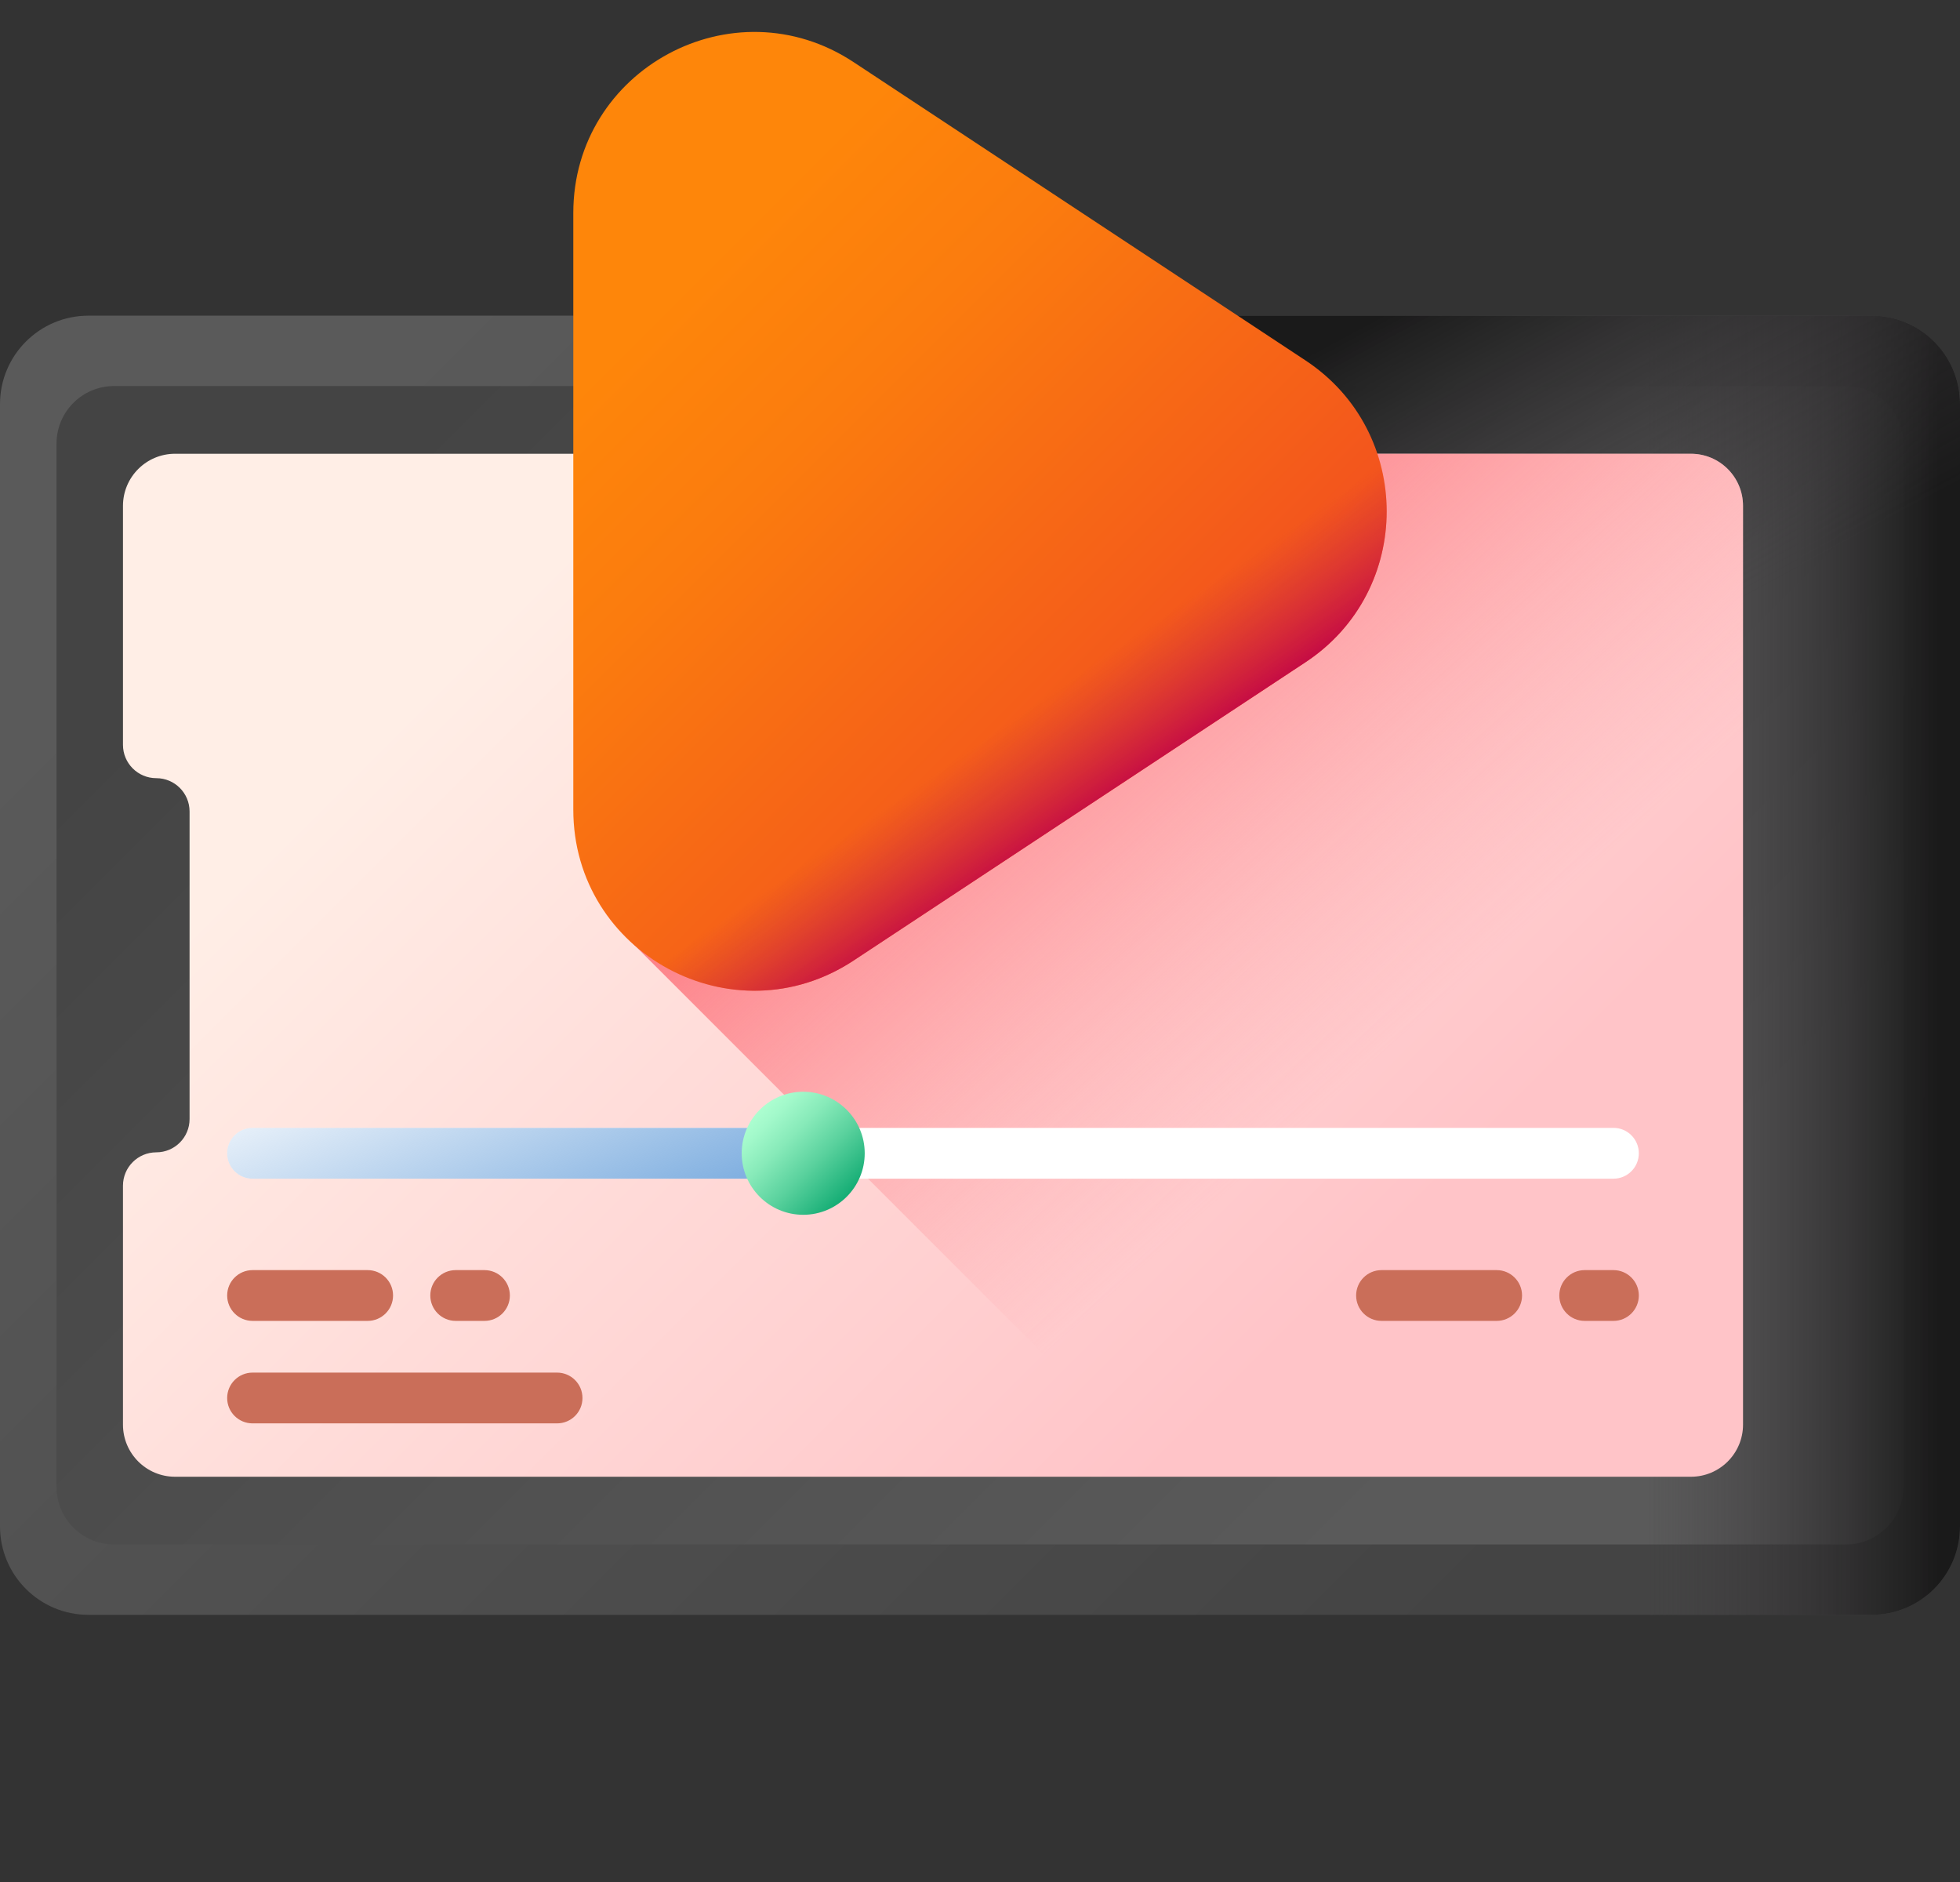 <svg width="50" height="48" viewBox="0 0 50 48" fill="none" xmlns="http://www.w3.org/2000/svg">
<rect x="0" y="0" width="50" height="48" fill="#333333" stroke="none"/>
<path d="M47.744 8.051H2.256C1.01 8.051 0 9.061 0 10.307V38.93C0 40.176 1.01 41.186 2.256 41.186H47.744C48.99 41.186 50 40.176 50 38.93V10.307C50 9.061 48.99 8.051 47.744 8.051Z" fill="url(#paint0_linear_1351_2107)"/>
<path d="M1.442 11.313V37.924C1.442 38.734 2.099 39.391 2.909 39.391H47.091C47.901 39.391 48.558 38.734 48.558 37.924V11.313C48.558 10.503 47.901 9.846 47.091 9.846H2.909C2.099 9.846 1.442 10.503 1.442 11.313Z" fill="url(#paint1_linear_1351_2107)"/>
<path d="M27.189 41.186H47.744C48.99 41.186 50 40.176 50 38.93V10.307C50 9.061 48.99 8.051 47.744 8.051H27.189V41.186Z" fill="url(#paint2_linear_1351_2107)"/>
<path d="M47.744 8.051H15.98V23.9L33.267 41.186H47.744C48.99 41.186 50 40.176 50 38.93V10.307C50 9.061 48.99 8.051 47.744 8.051Z" fill="url(#paint3_linear_1351_2107)"/>
<path d="M44.465 12.901V36.335C44.465 37.069 43.87 37.664 43.136 37.664H4.465C3.732 37.664 3.137 37.069 3.137 36.336V30.24C3.137 29.77 3.518 29.39 3.987 29.39C4.456 29.39 4.836 29.01 4.836 28.541V20.697C4.836 20.227 4.456 19.847 3.987 19.847C3.518 19.847 3.137 19.467 3.137 18.997V12.902C3.137 12.168 3.732 11.573 4.466 11.573H43.137C43.87 11.573 44.465 12.168 44.465 12.901Z" fill="url(#paint4_linear_1351_2107)"/>
<path d="M43.137 11.574H15.98V23.9L29.744 37.663H43.137C43.87 37.663 44.465 37.069 44.465 36.336V12.902C44.465 12.168 43.87 11.574 43.137 11.574Z" fill="url(#paint5_linear_1351_2107)"/>
<path d="M6.443 35.008H14.211C14.569 35.008 14.859 35.298 14.859 35.656C14.859 36.014 14.569 36.303 14.211 36.303H6.443C6.085 36.303 5.795 36.014 5.795 35.656C5.795 35.298 6.085 35.008 6.443 35.008Z" fill="#CA6E59"/>
<path d="M6.443 32.394H9.379C9.737 32.394 10.027 32.684 10.027 33.041C10.027 33.399 9.737 33.689 9.379 33.689H6.443C6.085 33.689 5.795 33.399 5.795 33.041C5.795 32.684 6.085 32.394 6.443 32.394Z" fill="#CA6E59"/>
<path d="M11.625 32.394H12.359C12.717 32.394 13.007 32.684 13.007 33.041C13.007 33.399 12.717 33.689 12.359 33.689H11.625C11.267 33.689 10.977 33.399 10.977 33.041C10.977 32.684 11.267 32.394 11.625 32.394Z" fill="#CA6E59"/>
<path d="M6.443 28.766H41.16C41.517 28.766 41.807 29.056 41.807 29.414C41.807 29.772 41.517 30.062 41.16 30.062H6.443C6.085 30.062 5.795 29.772 5.795 29.414C5.795 29.056 6.085 28.766 6.443 28.766Z" fill="white"/>
<path d="M20.441 28.766H6.443C6.085 28.766 5.795 29.056 5.795 29.414C5.795 29.772 6.085 30.062 6.443 30.062H20.441V28.766Z" fill="url(#paint6_linear_1351_2107)"/>
<path d="M20.49 30.983C21.356 30.983 22.059 30.28 22.059 29.414C22.059 28.548 21.356 27.845 20.49 27.845C19.624 27.845 18.921 28.548 18.921 29.414C18.921 30.28 19.624 30.983 20.49 30.983Z" fill="url(#paint7_linear_1351_2107)"/>
<path d="M35.243 32.394H38.18C38.538 32.394 38.828 32.684 38.828 33.041C38.828 33.399 38.538 33.689 38.18 33.689H35.243C34.885 33.689 34.595 33.399 34.595 33.041C34.595 32.684 34.885 32.394 35.243 32.394Z" fill="#CA6E59"/>
<path d="M40.425 32.394H41.16C41.517 32.394 41.807 32.684 41.807 33.041C41.807 33.399 41.517 33.689 41.16 33.689H40.425C40.068 33.689 39.778 33.399 39.778 33.041C39.778 32.684 40.068 32.394 40.425 32.394Z" fill="#CA6E59"/>
<path d="M33.304 9.193L21.776 1.585C18.71 -0.439 14.625 1.76 14.625 5.433V20.65C14.625 24.323 18.71 26.522 21.776 24.498L33.304 16.89C36.065 15.067 36.065 11.016 33.304 9.193Z" fill="url(#paint8_linear_1351_2107)"/>
<path d="M33.304 9.193L28.894 6.283L14.625 15.7V20.65C14.625 24.323 18.71 26.521 21.776 24.498L33.304 16.89C36.065 15.067 36.065 11.016 33.304 9.193Z" fill="url(#paint9_linear_1351_2107)"/>
<defs>
<linearGradient id="paint0_linear_1351_2107" x1="9.841" y1="9.46" x2="39.399" y2="39.017" gradientUnits="userSpaceOnUse">
<stop stop-color="#5A5A5A"/>
<stop offset="1" stop-color="#444444"/>
</linearGradient>
<linearGradient id="paint1_linear_1351_2107" x1="37.119" y1="36.738" x2="10.911" y2="10.529" gradientUnits="userSpaceOnUse">
<stop stop-color="#5A5A5A"/>
<stop offset="1" stop-color="#444444"/>
</linearGradient>
<linearGradient id="paint2_linear_1351_2107" x1="41.93" y1="24.619" x2="49.465" y2="24.619" gradientUnits="userSpaceOnUse">
<stop stop-color="#433F43" stop-opacity="0"/>
<stop offset="1" stop-color="#1A1A1A"/>
</linearGradient>
<linearGradient id="paint3_linear_1351_2107" x1="34.927" y1="20.419" x2="29.829" y2="10.942" gradientUnits="userSpaceOnUse">
<stop stop-color="#433F43" stop-opacity="0"/>
<stop offset="1" stop-color="#1A1A1A"/>
</linearGradient>
<linearGradient id="paint4_linear_1351_2107" x1="13.8" y1="14.618" x2="33.161" y2="33.979" gradientUnits="userSpaceOnUse">
<stop stop-color="#FFEEE6"/>
<stop offset="1" stop-color="#FFC4C8"/>
</linearGradient>
<linearGradient id="paint5_linear_1351_2107" x1="36.79" y1="25.519" x2="27.182" y2="14.735" gradientUnits="userSpaceOnUse">
<stop stop-color="#FE99A0" stop-opacity="0"/>
<stop offset="1" stop-color="#FD8087"/>
</linearGradient>
<linearGradient id="paint6_linear_1351_2107" x1="11.527" y1="25.076" x2="14.321" y2="32.233" gradientUnits="userSpaceOnUse">
<stop stop-color="#7BACDF" stop-opacity="0"/>
<stop offset="1" stop-color="#7BACDF"/>
</linearGradient>
<linearGradient id="paint7_linear_1351_2107" x1="19.342" y1="28.266" x2="21.728" y2="30.652" gradientUnits="userSpaceOnUse">
<stop stop-color="#AEFFD1"/>
<stop offset="0.12" stop-color="#A3F9CB"/>
<stop offset="0.329" stop-color="#87EAB9"/>
<stop offset="0.601" stop-color="#59D19D"/>
<stop offset="0.923" stop-color="#19AF77"/>
<stop offset="1" stop-color="#09A76D"/>
</linearGradient>
<linearGradient id="paint8_linear_1351_2107" x1="16.402" y1="8.249" x2="30.615" y2="22.461" gradientUnits="userSpaceOnUse">
<stop stop-color="#FE860A"/>
<stop offset="0.243" stop-color="#FB7C0E"/>
<stop offset="0.665" stop-color="#F55F19"/>
<stop offset="1" stop-color="#EF4424"/>
</linearGradient>
<linearGradient id="paint9_linear_1351_2107" x1="25.974" y1="18.259" x2="27.87" y2="21.004" gradientUnits="userSpaceOnUse">
<stop stop-color="#CA2E43" stop-opacity="0"/>
<stop offset="0.778" stop-color="#C30C47" stop-opacity="0.778"/>
<stop offset="1" stop-color="#C00148"/>
</linearGradient>
</defs>
</svg>
